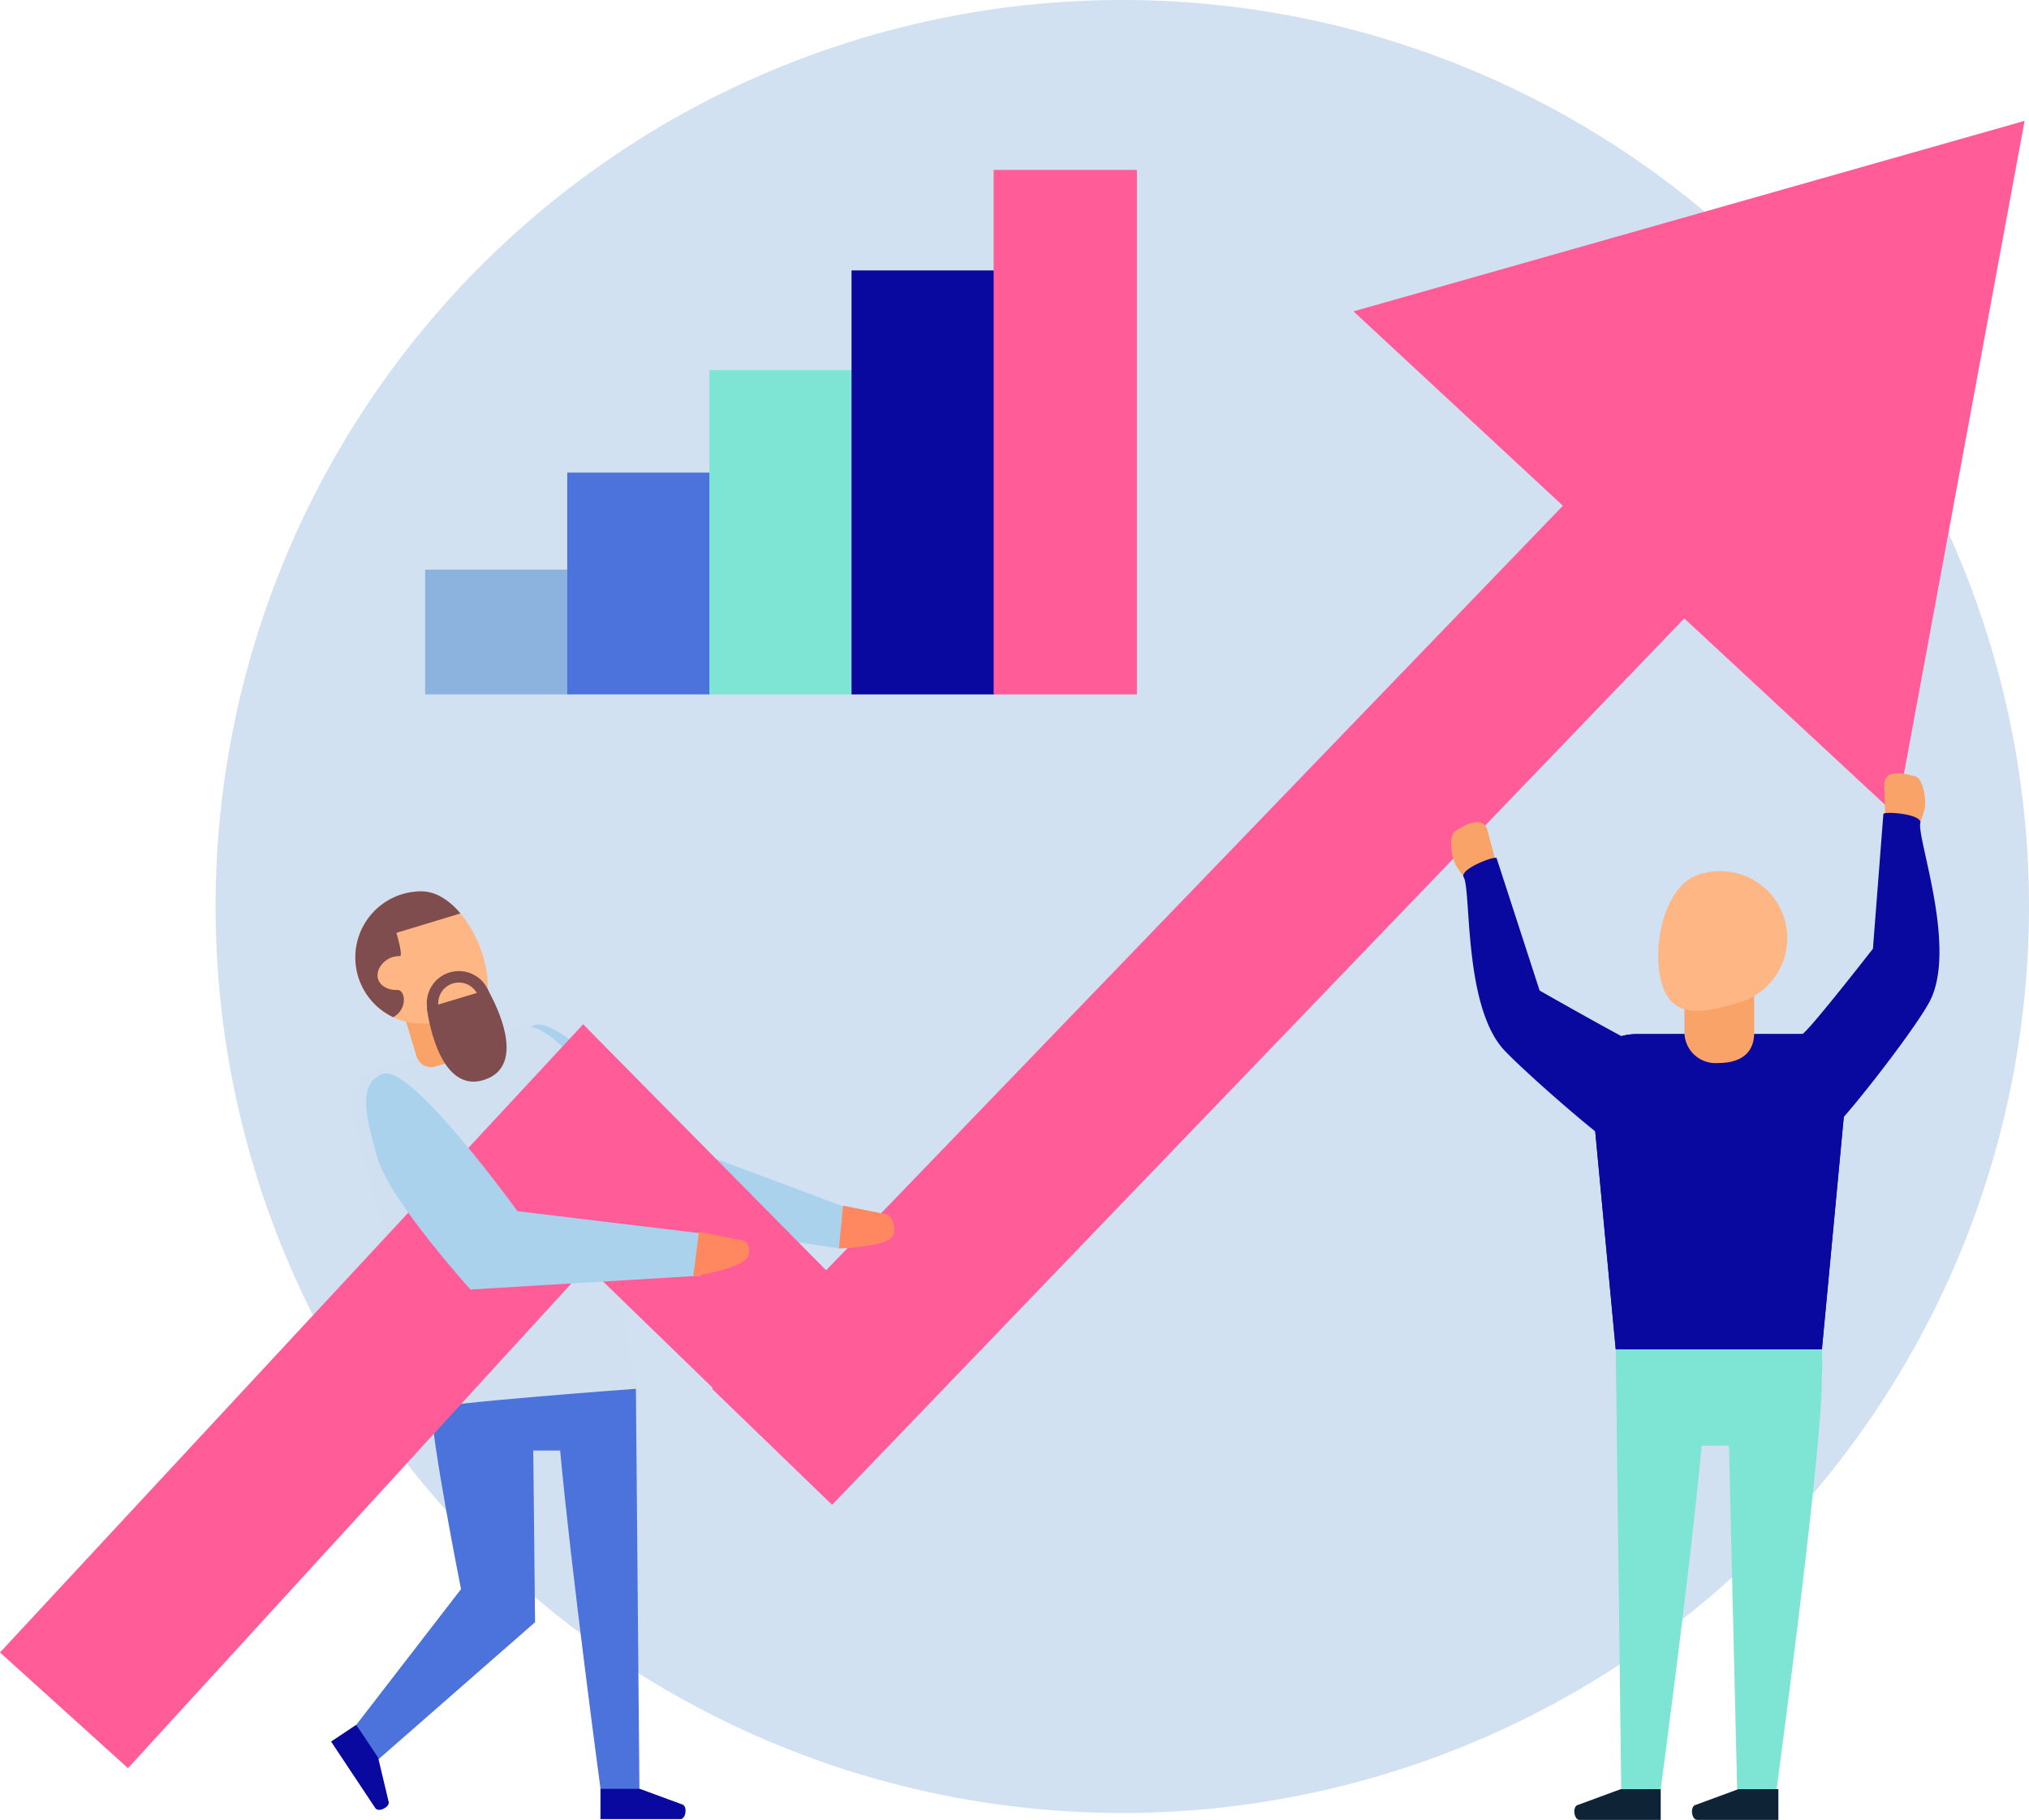 <svg xmlns="http://www.w3.org/2000/svg" xmlns:xlink="http://www.w3.org/1999/xlink" width="205.588" height="184.441" viewBox="0 0 205.588 184.441">
  <defs>
    <clipPath id="clip-path">
      <rect id="Rectángulo_4493" data-name="Rectángulo 4493" width="205.588" height="184.441" fill="#d2e1f1"/>
    </clipPath>
    <clipPath id="clip-path-2">
      <path id="Trazado_32458" data-name="Trazado 32458" d="M29.037,56.138a6.7,6.7,0,0,0,.071,13.4c3.7-.019,6.7-.356,6.676-4.055s-3.038-9.343-6.729-9.343h-.018" transform="translate(-22.374 -56.138)" fill="none"/>
    </clipPath>
    <clipPath id="clip-path-3">
      <rect id="Rectángulo_4494" data-name="Rectángulo 4494" width="205.588" height="184.441" fill="none"/>
    </clipPath>
    <clipPath id="clip-path-4">
      <path id="Trazado_32465" data-name="Trazado 32465" d="M39.118,64.7,24.779,68.89a3.825,3.825,0,0,0-2.452,5.069l9.2,29.051L51,101.388,45.354,69.637c-.426-2-3.5-5.021-5.663-5.021a1.98,1.98,0,0,0-.573.08" transform="translate(-22.058 -64.616)" fill="none"/>
    </clipPath>
  </defs>
  <g id="Grupo_958091" data-name="Grupo 958091" transform="translate(-3873.313 7964)">
    <g id="Grupo_958082" data-name="Grupo 958082" transform="translate(635.472 15)">
      <g id="Grupo_17153" data-name="Grupo 17153" transform="translate(3237.841 -7979)">
        <g id="Grupo_17152" data-name="Grupo 17152" clip-path="url(#clip-path)">
          <path id="Trazado_32452" data-name="Trazado 32452" d="M197.319,91.872A91.872,91.872,0,1,1,105.447,0a91.872,91.872,0,0,1,91.872,91.872" transform="translate(8.269)" fill="#d2e1f1"/>
          <path id="Trazado_32453" data-name="Trazado 32453" d="M35.7,64.731C40.183,66.623,48.882,76.7,48.882,76.7l16.833,6.287-.528,4.234-21.27-3.242s-9.7-8.29-10.936-12.524.117-7.819,2.718-6.721" transform="translate(19.809 39.308)" fill="#abd2ed"/>
          <path id="Trazado_32454" data-name="Trazado 32454" d="M30.312,103.416,51,101.386,45.354,69.635c-.465-2.19-4.09-5.585-6.235-4.938L24.778,68.89a3.823,3.823,0,0,0-2.451,5.067Z" transform="translate(13.436 39.36)" fill="#d0e0f0"/>
          <path id="Trazado_32455" data-name="Trazado 32455" d="M28.47,69.856l2.5-.753A1.568,1.568,0,0,0,31.9,67.1l-.927-3.08a1.57,1.57,0,0,0-1.883-1.16l-2.5.753a1.567,1.567,0,0,0-.928,2.007l.927,3.08a1.568,1.568,0,0,0,1.883,1.16" transform="translate(15.582 38.254)" fill="#f9a369"/>
          <path id="Trazado_32456" data-name="Trazado 32456" d="M35.785,65.481c.019,3.7-2.979,4.036-6.676,4.055a6.7,6.7,0,0,1-.071-13.4c3.7-.018,6.728,5.643,6.747,9.343" transform="translate(13.629 34.196)" fill="#ffb685"/>
        </g>
      </g>
      <g id="Grupo_17155" data-name="Grupo 17155" transform="translate(3273.844 -7888.667)">
        <g id="Grupo_17154" data-name="Grupo 17154" clip-path="url(#clip-path-2)">
          <path id="Trazado_32457" data-name="Trazado 32457" d="M27.22,60.8s.684,2.264.37,2.359a2.291,2.291,0,0,0-2.153,1.331c-.531,1.352.735,2.163,1.82,2.092s1.184,2.8-1.377,3.056-5.138-5.183-4.547-7.745,3.843-6.184,5.3-6.451,16.344.586,16.344.586Z" transform="translate(-23.06 -56.591)" fill="#7f4d4e"/>
        </g>
      </g>
      <g id="Grupo_17157" data-name="Grupo 17157" transform="translate(3237.841 -7979)">
        <g id="Grupo_17156" data-name="Grupo 17156" clip-path="url(#clip-path-3)">
          <path id="Trazado_32459" data-name="Trazado 32459" d="M27.014,65.349A3.249,3.249,0,1,0,29.188,61.3a3.25,3.25,0,0,0-2.174,4.049m1.11-.335a2.089,2.089,0,1,1,2.6,1.4,2.09,2.09,0,0,1-2.6-1.4" transform="translate(16.37 37.256)" fill="#7f4d4e"/>
          <path id="Trazado_32460" data-name="Trazado 32460" d="M33.043,62.331l-6.166,1.857s1.036,9.008,5.957,7.233c4.654-1.678.209-9.09.209-9.09" transform="translate(16.372 37.968)" fill="#7f4d4e"/>
          <path id="Trazado_32461" data-name="Trazado 32461" d="M50.766,87.468l.356,40.607H47.189s-2.975-22.121-4.1-34.345H40.368l.179,17.4L24.573,125.114l-2.137-3.59,10.611-13.747S30.021,92.561,30.081,89.5c-.106-.5,20.685-2.029,20.685-2.029" transform="translate(13.667 53.28)" fill="#4c73dc"/>
          <path id="Trazado_32462" data-name="Trazado 32462" d="M41.808,112.668h-4v3.064h8.105c.536,0,.719-1.2.251-1.459Z" transform="translate(23.033 68.63)" fill="#09089f"/>
          <path id="Trazado_32463" data-name="Trazado 32463" d="M25.614,111.96,23.4,108.632l-2.552,1.7,4.486,6.752c.3.444,1.4-.068,1.357-.6Z" transform="translate(12.7 66.172)" fill="#09089f"/>
        </g>
      </g>
      <g id="Grupo_17159" data-name="Grupo 17159" transform="translate(3273.335 -7875.024)">
        <g id="Grupo_17158" data-name="Grupo 17158" clip-path="url(#clip-path-4)">
          <path id="Trazado_32464" data-name="Trazado 32464" d="M40.09,81.512,36.431,70.885l.333-.116L40.423,81.4Z" transform="translate(-13.302 -60.868)" fill="#ea6a47"/>
        </g>
      </g>
      <g id="Grupo_17161" data-name="Grupo 17161" transform="translate(3237.841 -7979)">
        <g id="Grupo_17160" data-name="Grupo 17160" clip-path="url(#clip-path-3)">
          <path id="Trazado_32466" data-name="Trazado 32466" d="M57,133.333,44.832,121.569l86.79-90.086,12.3,11.417Z" transform="translate(27.309 19.178)" fill="#ff5c98"/>
          <path id="Trazado_32467" data-name="Trazado 32467" d="M32.408,81.891,39.34,64.517,71.32,96.88,60.512,109.155Z" transform="translate(19.741 39.3)" fill="#ff5c98"/>
          <path id="Trazado_32468" data-name="Trazado 32468" d="M85.226,26.92l68-19.308-13,70.371Z" transform="translate(51.914 4.637)" fill="#ff5c98"/>
          <path id="Trazado_32469" data-name="Trazado 32469" d="M91.921,56.27c-.57-.856-.824-3.175-.114-3.592.694-.412,2.6-1.7,3.223-.18l.806,3.073L92.65,57.365Z" transform="translate(55.659 31.538)" fill="#f9a369"/>
          <path id="Trazado_32470" data-name="Trazado 32470" d="M122.631,84.986H101.74l.557,44.633h3.991s3.02-22.454,4.16-34.864h2.764l.832,34.864h3.991s4.708-35.007,4.583-41.754a25.807,25.807,0,0,0,.014-2.879" transform="translate(61.974 51.768)" fill="#7ee5d4"/>
          <path id="Trazado_32471" data-name="Trazado 32471" d="M123.625,97.083H102.734l-2.608-27.75c-.233-2.264,1.953-4.206,4.737-4.206H121.5c2.782,0,4.971,1.942,4.736,4.206Z" transform="translate(60.98 39.671)" fill="#09089f"/>
          <path id="Trazado_32472" data-name="Trazado 32472" d="M99.874,67.479,95.525,54.084c0-.359-3.82,1.073-3.342,1.908.772,1.356-.037,13.153,4.142,17.57,2.332,2.465,11.8,10.762,12.168,10.141.6-.99.692-3.592.8-7.017a1.5,1.5,0,0,0-1.352-1.548l2.982-1.675c-.684-.071-11.052-5.984-11.052-5.984" transform="translate(56.127 32.91)" fill="#09089f"/>
          <path id="Trazado_32473" data-name="Trazado 32473" d="M122.691,52.5c.306-.982-.1-3.278-.9-3.481-.782-.2-2.969-.9-3.143.737l.093,3.176,3.563.821Z" transform="translate(72.272 29.662)" fill="#f9a369"/>
          <path id="Trazado_32474" data-name="Trazado 32474" d="M120.733,64.973l1.056-13.637c-.1-.343,3.968-.047,3.744.89-.36,1.517,3.743,12.611.978,18.026-1.542,3.022-10.321,14.249-10.852,13.758-.851-.784-1.159-3.538-2.232-6.8a15.264,15.264,0,0,1,.127-3.579c.637-.259,7.178-8.662,7.178-8.662" transform="translate(69.041 31.186)" fill="#09089f"/>
          <path id="Trazado_32475" data-name="Trazado 32475" d="M103.83,112.687h4.057V115.8H99.66c-.544,0-.731-1.22-.254-1.482Z" transform="translate(60.385 68.642)" fill="#0f2337"/>
          <path id="Trazado_32476" data-name="Trazado 32476" d="M111.238,112.687h4.057V115.8h-8.228c-.542,0-.729-1.22-.254-1.482Z" transform="translate(64.898 68.642)" fill="#0f2337"/>
          <path id="Trazado_32477" data-name="Trazado 32477" d="M123.625,97.083H102.734l-2.608-27.75c-.233-2.264,1.953-4.206,4.737-4.206H121.5c2.782,0,4.971,1.942,4.736,4.206Z" transform="translate(60.98 39.671)" fill="#09089f"/>
          <path id="Trazado_32478" data-name="Trazado 32478" d="M109.45,70.007c3.7,0,3.678-2.515,3.678-3.12V62.793c0-.93-1.382-.851-2.206-.851h-2.649c-.824,0-2.208.751-2.208,1.68v3.265a3.151,3.151,0,0,0,3.384,3.12" transform="translate(64.609 37.73)" fill="#f9a369"/>
          <path id="Trazado_32479" data-name="Trazado 32479" d="M104.773,66.229c1.065,3.6,4.076,3.051,7.677,1.984A6.8,6.8,0,1,0,108.6,55.174c-3.6,1.064-4.887,7.455-3.823,11.055" transform="translate(63.601 33.438)" fill="#ffb685"/>
        </g>
      </g>
      <g id="Grupo_17165" data-name="Grupo 17165" transform="translate(3237.841 -7979)">
        <g id="Grupo_17164" data-name="Grupo 17164" clip-path="url(#clip-path-3)">
          <path id="Trazado_32482" data-name="Trazado 32482" d="M12.968,139.9,0,128.175,59.081,64.517,70.893,76.561Z" transform="translate(0 39.3)" fill="#ff5c98"/>
          <path id="Trazado_32483" data-name="Trazado 32483" d="M24.814,67.642c2.863-.925,13.581,13.935,13.581,13.935l19.067,2.3-.529,4.234-23.3,1.4s-8.17-9.035-9.4-13.269-2.1-7.738.584-8.606" transform="translate(14.04 41.178)" fill="#abd2ed"/>
          <path id="Trazado_32484" data-name="Trazado 32484" d="M44.231,77.574l-.578,4.531s4.966-.8,5.5-1.944a1.243,1.243,0,0,0-.354-1.675Z" transform="translate(26.591 47.253)" fill="#ff8860"/>
          <path id="Trazado_32485" data-name="Trazado 32485" d="M53.249,75.935l-.428,4.335s4.969-.145,5.5-1.292a1.994,1.994,0,0,0-.505-2.131Z" transform="translate(32.175 46.255)" fill="#ff8860"/>
          <rect id="Rectángulo_4496" data-name="Rectángulo 4496" width="14.518" height="12.643" transform="translate(43.075 57.733)" fill="#8cb3de"/>
          <rect id="Rectángulo_4497" data-name="Rectángulo 4497" width="14.518" height="22.48" transform="translate(57.477 47.896)" fill="#4c73dc"/>
          <rect id="Rectángulo_4498" data-name="Rectángulo 4498" width="14.518" height="32.862" transform="translate(71.877 37.514)" fill="#7ee5d4"/>
          <rect id="Rectángulo_4499" data-name="Rectángulo 4499" width="14.518" height="42.969" transform="translate(86.28 27.407)" fill="#09089f"/>
          <rect id="Rectángulo_4500" data-name="Rectángulo 4500" width="14.518" height="53.155" transform="translate(100.682 17.221)" fill="#ff5c98"/>
        </g>
      </g>
    </g>
  </g>
</svg>
